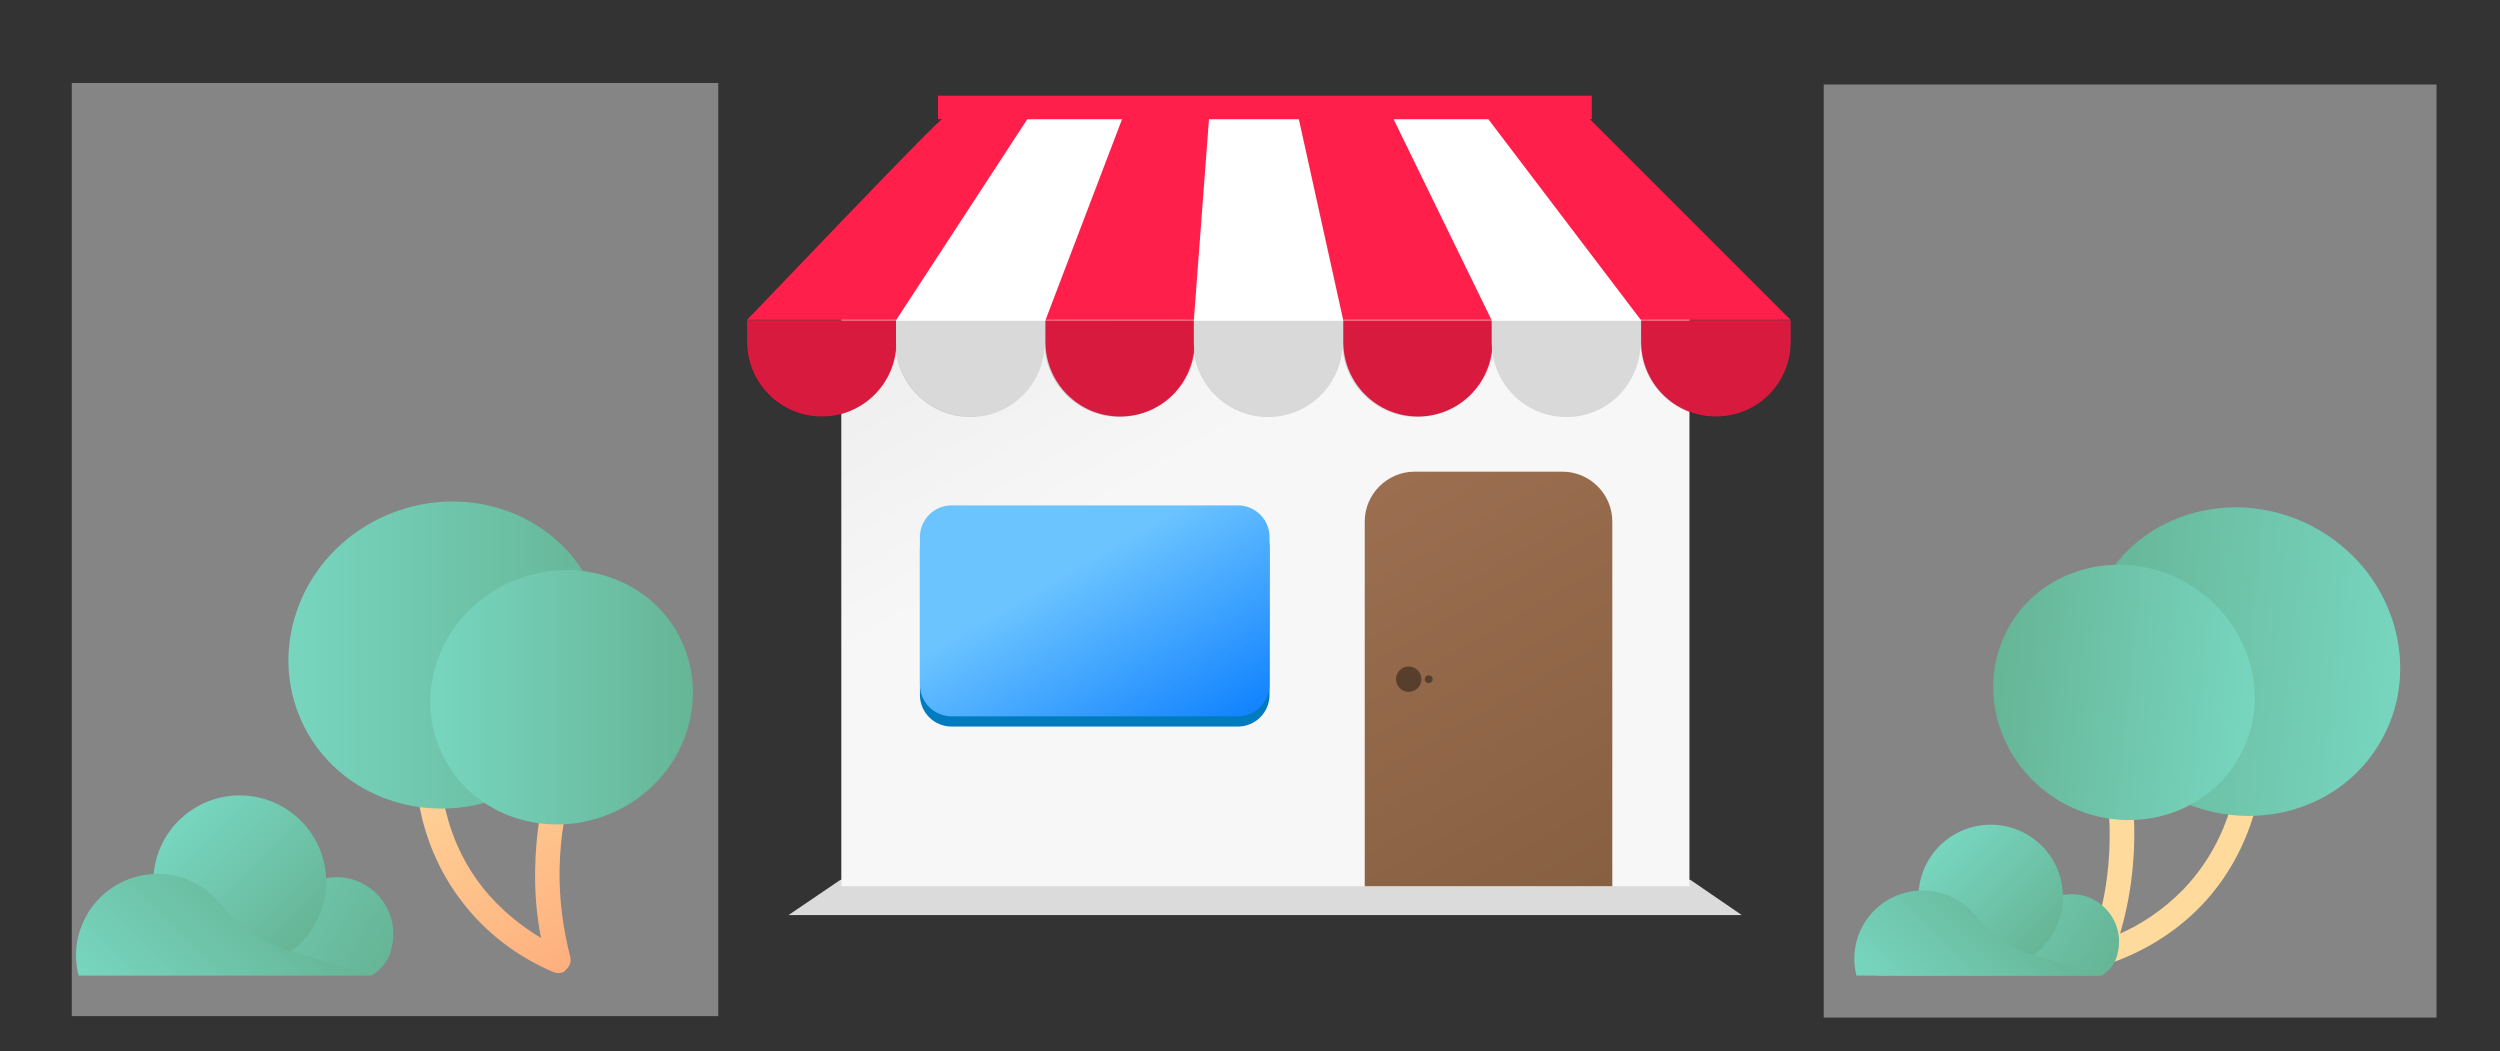 <svg id="Layer_1" xmlns="http://www.w3.org/2000/svg" viewBox="0 0 512 215.3">
  <rect x="0" y="0" width="512" height="215.3" fill="#333333" stroke="none"/>
  <path fill="#DBDBDB" d="M356.7 187.4H161.5l10.6-7.2h174.1z"/>
  <linearGradient id="SVGID_1_" gradientUnits="userSpaceOnUse" x1="31.69" y1="181.212" x2="74.057" y2="205.673">
    <stop offset="0" stop-color="#1DBA94"/>
    <stop offset="1" stop-color="#008451"/>
  </linearGradient>
  <path fill="url(#SVGID_1_)" d="M58.2 183.8c1.7-.7 3.3-1.6 5-2.6 2.5-1.4 5.6-2 8.6-1.2 6.2 1.6 10 7.9 8.4 14.1-.1.7-.4 1.7-1.1 2.8-1 1.5-2.2 2.4-2.9 2.8H21l37.2-15.9z"/>
  <linearGradient id="SVGID_2_" gradientUnits="userSpaceOnUse" x1="36.595" y1="168.074" x2="61.654" y2="193.133">
    <stop offset="0" stop-color="#1DBA94"/>
    <stop offset="1" stop-color="#008451"/>
  </linearGradient>
  <circle fill="url(#SVGID_2_)" cx="49.1" cy="180.6" r="17.7"/>
  <linearGradient id="SVGID_3_" gradientUnits="userSpaceOnUse" x1="28.269" y1="211.982" x2="58.34" y2="181.912">
    <stop offset="0" stop-color="#1DBA94"/>
    <stop offset="1" stop-color="#008451"/>
  </linearGradient>
  <path fill="url(#SVGID_3_)" d="M76.3 199.8H16.1c-2.3-8.9 3.1-18 12-20.3 6.5-1.7 13.2.8 17.1 5.7 3.7 4.6 8.6 7.9 14.2 9.6l16.9 5z"/>
  <linearGradient id="SVGID_4_" gradientUnits="userSpaceOnUse" x1="91.94" y1="145.975" x2="120.812" y2="195.982">
    <stop offset="0" stop-color="#FEC25A"/>
    <stop offset="1" stop-color="#FD7928"/>
  </linearGradient>
  <path fill="url(#SVGID_4_)" d="M114.4 199.3c-.3 0-.7-.1-1-.2-7.4-3.1-13.8-8-18.6-14.2-10.3-13.2-10.2-28.1-9.6-33.9.1-1.4 1.3-2.4 2.7-2.3 1.4.1 2.4 1.3 2.3 2.7-.5 5.2-.6 18.6 8.6 30.3 3.8 4.8 8.2 8.1 12 10.4-.9-4.6-1.3-9.3-1.2-14 .1-7.4 1.3-14.6 3.6-21.7.4-1.3 1.8-2 3.2-1.6 1.3.4 2 1.8 1.6 3.2-2.1 6.5-3.3 13.3-3.4 20.1-.1 6 .7 12.1 2.2 17.9.2.9-.1 1.9-.8 2.5-.4.6-1 .8-1.6.8z"/>
  <linearGradient id="SVGID_5_" gradientUnits="userSpaceOnUse" x1="59.057" y1="134.133" x2="124.019" y2="134.133">
    <stop offset="0" stop-color="#1DBA94"/>
    <stop offset="1" stop-color="#008451"/>
  </linearGradient>
  <path fill="url(#SVGID_5_)" d="M61.9 148c7.3 15.6 26.5 22 42.9 14.4 16.4-7.7 23.7-26.5 16.4-42.1-7.3-15.6-26.5-22-42.9-14.4S54.6 132.4 61.9 148z"/>
  <linearGradient id="SVGID_6_" gradientUnits="userSpaceOnUse" x1="88.141" y1="142.844" x2="141.909" y2="142.844">
    <stop offset="0" stop-color="#1DBA94"/>
    <stop offset="1" stop-color="#008451"/>
  </linearGradient>
  <path fill="url(#SVGID_6_)" d="M90.5 154.3c6 12.9 21.9 18.2 35.5 11.9s19.6-22 13.6-34.9c-6-12.9-21.9-18.2-35.5-11.9s-19.7 22-13.6 34.9z"/>
  <linearGradient id="SVGID_7_" gradientUnits="userSpaceOnUse" x1="-505.236" y1="98.243" x2="-476.365" y2="148.249" gradientTransform="rotate(-174.22 -17.612 .2)">
    <stop offset="0" stop-color="#FEC25A"/>
    <stop offset="1" stop-color="#FD7928"/>
  </linearGradient>
  <path fill="url(#SVGID_7_)" d="M430.1 198c-.7 0-1.3-.3-1.8-.8-.7-.7-.9-1.7-.5-2.6 2.1-5.7 3.5-11.6 4-17.6.6-6.8.2-13.7-1.3-20.4-.3-1.3.6-2.7 1.9-3 1.4-.3 2.7.6 3 1.9 1.6 7.2 2.1 14.6 1.4 21.9-.4 4.7-1.3 9.3-2.6 13.8 4.1-1.8 8.7-4.7 13-9.1 10.3-10.8 11.6-24.1 11.6-29.3 0-1.4 1.1-2.5 2.5-2.5s2.5 1.1 2.5 2.5c-.1 5.8-1.5 20.7-13 32.7-5.4 5.6-12.3 9.8-19.9 12.2-.3.3-.5.3-.8.3z"/>
  <linearGradient id="SVGID_8_" gradientUnits="userSpaceOnUse" x1="-538.12" y1="86.401" x2="-473.158" y2="86.401" gradientTransform="rotate(-174.22 -17.612 .2)">
    <stop offset="0" stop-color="#1DBA94"/>
    <stop offset="1" stop-color="#008451"/>
  </linearGradient>
  <path fill="url(#SVGID_8_)" d="M487.3 152.3c-8.8 14.8-28.6 19.2-44.1 10s-20.9-28.8-12.1-43.6 28.6-19.2 44.1-10 21 28.8 12.1 43.6z"/>
  <linearGradient id="SVGID_9_" gradientUnits="userSpaceOnUse" x1="-509.036" y1="95.112" x2="-455.267" y2="95.112" gradientTransform="rotate(-174.22 -17.612 .2)">
    <stop offset="0" stop-color="#1DBA94"/>
    <stop offset="1" stop-color="#008451"/>
  </linearGradient>
  <path fill="url(#SVGID_9_)" d="M458.2 155.7c-7.3 12.2-23.7 15.9-36.5 8.3-12.8-7.7-17.3-23.8-10-36.1 7.3-12.2 23.7-15.9 36.5-8.3 12.9 7.7 17.4 23.9 10 36.1z"/>
  <linearGradient id="SVGID_10_" gradientUnits="userSpaceOnUse" x1="310.19" y1="202.187" x2="208.212" y2="25.555">
    <stop offset=".621" stop-color="#F7F7F7"/>
    <stop offset="1" stop-color="#EAEAEA"/>
  </linearGradient>
  <path fill="url(#SVGID_10_)" d="M172.3 46.3H346v135.2H172.3z"/>
  <path fill="#007BBF" d="M253.5 148.8h-58.6c-3.6 0-6.5-2.9-6.5-6.5v-30.2c0-3.6 2.9-6.5 6.5-6.5h58.6c3.6 0 6.5 2.9 6.5 6.5v30.2c0 3.6-2.9 6.5-6.5 6.5z"/>
  <linearGradient id="SVGID_11_" gradientUnits="userSpaceOnUse" x1="241.286" y1="154.758" x2="207.087" y2="95.524">
    <stop offset="0" stop-color="#1283FF"/>
    <stop offset=".647" stop-color="#6CC4FF"/>
  </linearGradient>
  <path fill="url(#SVGID_11_)" d="M253.5 146.7h-58.6c-3.6 0-6.5-2.9-6.5-6.5V110c0-3.6 2.9-6.5 6.5-6.5h58.6c3.6 0 6.5 2.9 6.5 6.5v30.2c0 3.6-2.9 6.5-6.5 6.5z"/>
  <linearGradient id="SVGID_12_" gradientUnits="userSpaceOnUse" x1="327.926" y1="182.778" x2="280.35" y2="100.373">
    <stop offset="0" stop-color="#876041"/>
    <stop offset="1" stop-color="#9B6E50"/>
  </linearGradient>
  <path fill="url(#SVGID_12_)" d="M330.2 181.5h-50.7v-74.7c0-5.6 4.6-10.2 10.2-10.2H320c5.6 0 10.2 4.6 10.2 10.2v74.7z"/>
  <circle opacity=".4" cx="288.5" cy="139.1" r="2.6"/>
  <circle opacity=".4" cx="292.6" cy="139.1" r=".8"/>
  <linearGradient id="SVGID_13_" gradientUnits="userSpaceOnUse" x1="393.144" y1="184.244" x2="428.613" y2="204.722">
    <stop offset="0" stop-color="#1DBA94"/>
    <stop offset="1" stop-color="#008451"/>
  </linearGradient>
  <path fill="url(#SVGID_13_)" d="M415.3 186.5c1.4-.6 2.8-1.4 4.1-2.1 2.1-1.2 4.7-1.6 7.2-1 5.2 1.3 8.4 6.6 7.1 11.8-.1.6-.4 1.4-.9 2.3-.8 1.3-1.9 2-2.4 2.3h-46.2l31.1-13.3z"/>
  <linearGradient id="SVGID_14_" gradientUnits="userSpaceOnUse" x1="397.251" y1="173.246" x2="418.23" y2="194.225">
    <stop offset="0" stop-color="#1DBA94"/>
    <stop offset="1" stop-color="#008451"/>
  </linearGradient>
  <circle fill="url(#SVGID_14_)" cx="407.7" cy="183.7" r="14.8"/>
  <linearGradient id="SVGID_15_" gradientUnits="userSpaceOnUse" x1="390.281" y1="210.004" x2="415.455" y2="184.83">
    <stop offset="0" stop-color="#1DBA94"/>
    <stop offset="1" stop-color="#008451"/>
  </linearGradient>
  <path fill="url(#SVGID_15_)" d="M430.5 199.8h-50.3c-1.9-7.5 2.6-15.1 10.1-17 5.5-1.4 11 .7 14.4 4.8 3.1 3.8 7.2 6.6 11.9 8l13.9 4.2z"/>
  <path opacity=".4" fill="#FFF" d="M373.5 17.3H499v191.1H373.5zM14.7 17h132.4v191.1H14.7z"/>
  <path fill="#FF1F4A" d="M193.1 24.3h132.4l41.2 41.2H153c0 .1 40.1-42.1 40.1-41.2zM153 65.6V70c0 8.4 6.8 15.3 15.3 15.3 8.4 0 15.3-6.8 15.3-15.3v-4.4"/>
  <path fill="#FFF" d="M214.1 65.6V70c0 8.4-6.8 15.3-15.3 15.3-8.4 0-15.3-6.8-15.3-15.3v-4.4l26.9-41.2h19.4l-15.7 41.2z"/>
  <path fill="#FF1F4A" d="M214.1 65.6V70c0 8.4 6.8 15.3 15.3 15.3s15.3-6.8 15.3-15.3v-4.4"/>
  <path fill="#FFF" d="M275.1 65.6V70c0 8.4-6.8 15.3-15.3 15.3-8.4 0-15.3-6.8-15.3-15.3v-4.4l3.1-41.2H266l9.1 41.2z"/>
  <path fill="#FF1F4A" d="M275.1 65.6V70c0 8.4 6.8 15.3 15.3 15.3 8.4 0 15.3-6.8 15.3-15.3v-4.4"/>
  <path fill="#FFF" d="M336.1 65.6V70c0 8.4-6.8 15.3-15.3 15.3s-15.3-6.8-15.3-15.3v-4.4l-20.1-41.2h19.4l31.3 41.2z"/>
  <path fill="#FF1F4A" d="M336.1 65.6V70c0 8.4 6.8 15.3 15.3 15.3s15.3-6.8 15.3-15.3v-4.4"/>
  <g opacity=".15">
    <path d="M152.9 65.7v4.4c0 8.4 6.8 15.3 15.3 15.3 8.4 0 15.3-6.8 15.3-15.3v-4.4"/>
    <path d="M183.4 65.7v4.4c0 8.4 6.8 15.3 15.3 15.3 8.4 0 15.3-6.8 15.3-15.3v-4.4"/>
    <path d="M213.9 65.7v4.4c0 8.4 6.8 15.3 15.3 15.3s15.3-6.8 15.3-15.3v-4.4"/>
    <path d="M244.4 65.7v4.4c0 8.4 6.8 15.3 15.3 15.3 8.4 0 15.3-6.8 15.3-15.3v-4.4"/>
    <path d="M274.9 65.7v4.4c0 8.4 6.8 15.3 15.3 15.3 8.4 0 15.3-6.8 15.3-15.3v-4.4m0 0v4.4c0 8.4 6.8 15.3 15.3 15.3S336 78.5 336 70.1v-4.4m0 0v4.4c0 8.4 6.8 15.3 15.3 15.3s15.3-6.8 15.3-15.3v-4.4"/>
  </g>
  <path fill="#FF1F4A" d="M192.1 19.6H326v4.8H192.1z"/>
</svg>
